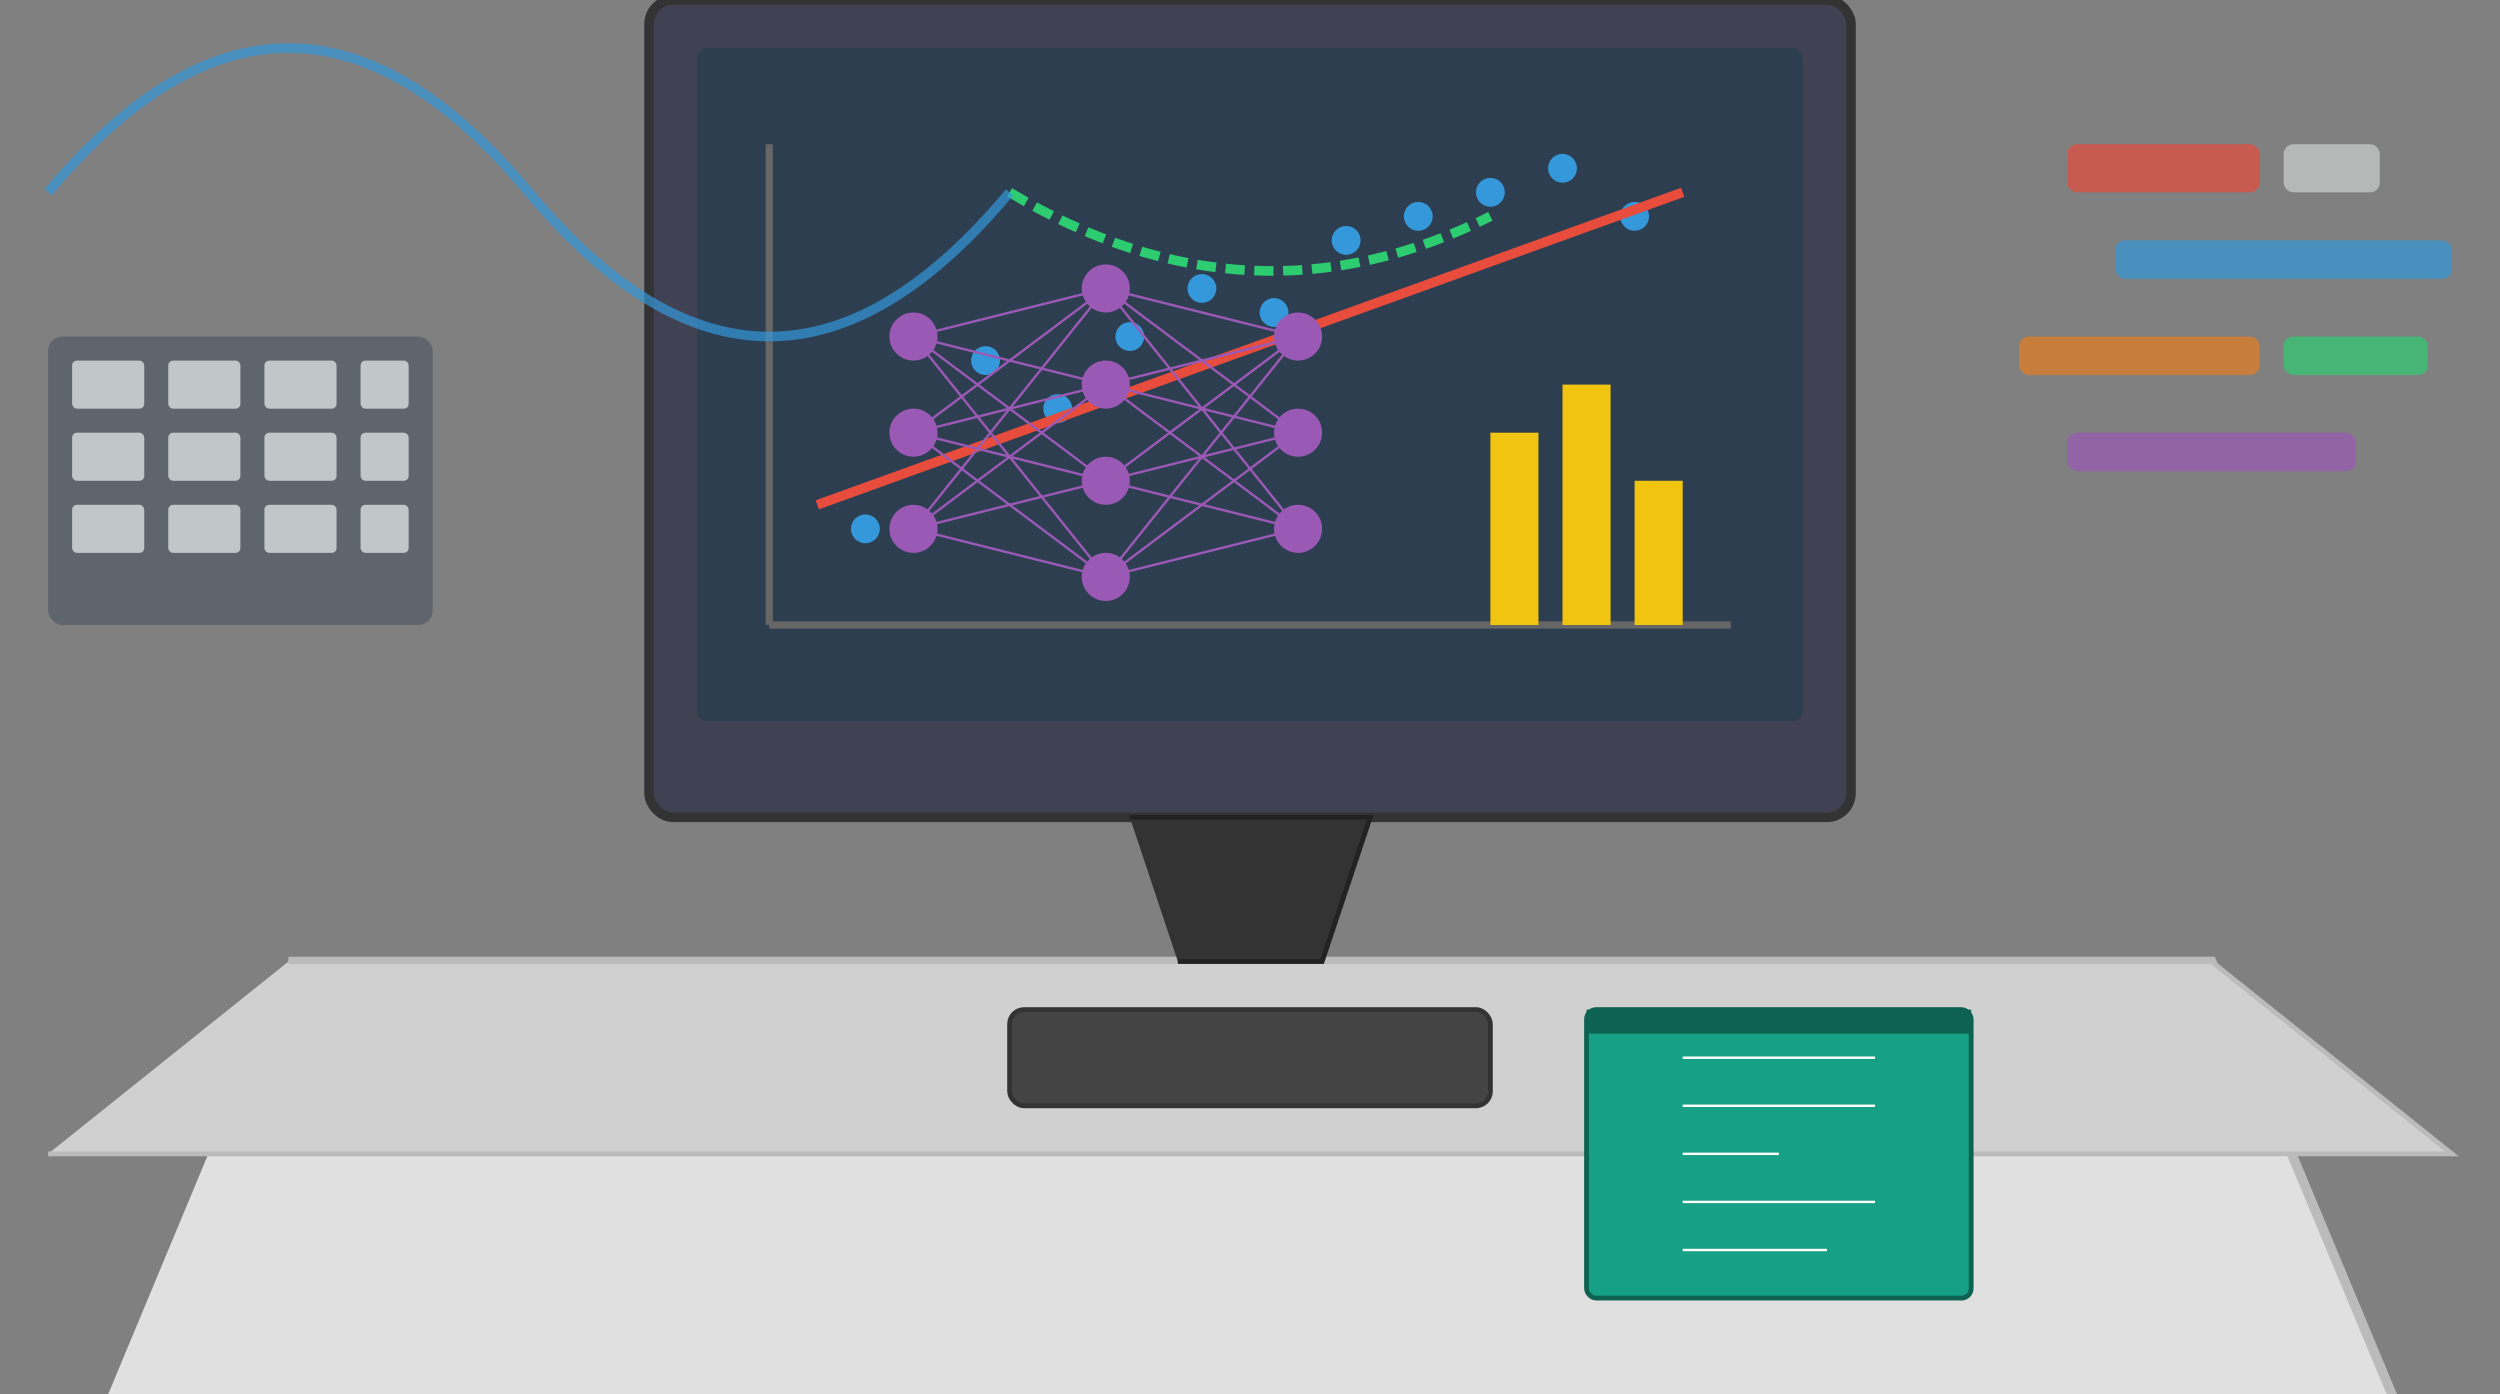 <svg xmlns="http://www.w3.org/2000/svg" viewBox="140 200 520 290">
  <rect x="140" y="200" width="520" height="290" fill="#808080" stroke="none"/>
  <!-- Floor/Ground line -->
  <line x1="150" y1="520" x2="650" y2="520" stroke="#333" stroke-width="3"/>
  
  <!-- Desk -->
  <path d="M200,400 L600,400 L650,520 L150,520" fill="#e0e0e0" stroke="#bbb" stroke-width="2"/>
  <path d="M200,400 L600,400 L650,440 L150,440" fill="#d0d0d0" stroke="#bbb" stroke-width="1"/>
  
  <!-- Monitor -->
  <rect x="275" y="200" width="250" height="170" rx="5" ry="5" fill="#404254" stroke="#333" stroke-width="2"/>
  <rect x="285" y="210" width="230" height="140" rx="2" ry="2" fill="#2d3e50"/>
  
  <!-- Monitor Stand -->
  <path d="M375,370 L425,370 L415,400 L385,400" fill="#333" stroke="#222" stroke-width="1"/>
  
  <!-- ML/Statistics Visualization on Screen -->
  
  <!-- Coordinate System -->
  <line x1="300" y1="330" x2="500" y2="330" stroke="#666" stroke-width="1.5"/>
  <line x1="300" y1="330" x2="300" y2="230" stroke="#666" stroke-width="1.5"/>
  
  <!-- Scatter Plot Points -->
  <circle cx="320" cy="310" r="3" fill="#3498db"/>
  <circle cx="330" cy="290" r="3" fill="#3498db"/>
  <circle cx="345" cy="275" r="3" fill="#3498db"/>
  <circle cx="360" cy="285" r="3" fill="#3498db"/>
  <circle cx="375" cy="270" r="3" fill="#3498db"/>
  <circle cx="390" cy="260" r="3" fill="#3498db"/>
  <circle cx="405" cy="265" r="3" fill="#3498db"/>
  <circle cx="420" cy="250" r="3" fill="#3498db"/>
  <circle cx="435" cy="245" r="3" fill="#3498db"/>
  <circle cx="450" cy="240" r="3" fill="#3498db"/>
  <circle cx="465" cy="235" r="3" fill="#3498db"/>
  <circle cx="480" cy="245" r="3" fill="#3498db"/>
  
  <!-- Regression Line -->
  <line x1="310" y1="305" x2="490" y2="240" stroke="#e74c3c" stroke-width="2"/>
  
  <!-- Decision Boundary -->
  <path d="M350,240 Q400,270 450,245" stroke="#2ecc71" stroke-width="2" fill="none" stroke-dasharray="4,2"/>
  
  <!-- Neural Network Visualization -->
  <!-- Input Layer -->
  <circle cx="330" cy="270" r="5" fill="#9b59b6"/>
  <circle cx="330" cy="290" r="5" fill="#9b59b6"/>
  <circle cx="330" cy="310" r="5" fill="#9b59b6"/>
  
  <!-- Hidden Layer -->
  <circle cx="370" cy="260" r="5" fill="#9b59b6"/>
  <circle cx="370" cy="280" r="5" fill="#9b59b6"/>
  <circle cx="370" cy="300" r="5" fill="#9b59b6"/>
  <circle cx="370" cy="320" r="5" fill="#9b59b6"/>
  
  <!-- Output Layer -->
  <circle cx="410" cy="270" r="5" fill="#9b59b6"/>
  <circle cx="410" cy="290" r="5" fill="#9b59b6"/>
  <circle cx="410" cy="310" r="5" fill="#9b59b6"/>
  
  <!-- Connections -->
  <!-- Input to Hidden -->
  <line x1="330" y1="270" x2="370" y2="260" stroke="#9b59b6" stroke-width="0.5"/>
  <line x1="330" y1="270" x2="370" y2="280" stroke="#9b59b6" stroke-width="0.5"/>
  <line x1="330" y1="270" x2="370" y2="300" stroke="#9b59b6" stroke-width="0.5"/>
  <line x1="330" y1="270" x2="370" y2="320" stroke="#9b59b6" stroke-width="0.5"/>
  
  <line x1="330" y1="290" x2="370" y2="260" stroke="#9b59b6" stroke-width="0.5"/>
  <line x1="330" y1="290" x2="370" y2="280" stroke="#9b59b6" stroke-width="0.5"/>
  <line x1="330" y1="290" x2="370" y2="300" stroke="#9b59b6" stroke-width="0.5"/>
  <line x1="330" y1="290" x2="370" y2="320" stroke="#9b59b6" stroke-width="0.5"/>
  
  <line x1="330" y1="310" x2="370" y2="260" stroke="#9b59b6" stroke-width="0.5"/>
  <line x1="330" y1="310" x2="370" y2="280" stroke="#9b59b6" stroke-width="0.5"/>
  <line x1="330" y1="310" x2="370" y2="300" stroke="#9b59b6" stroke-width="0.5"/>
  <line x1="330" y1="310" x2="370" y2="320" stroke="#9b59b6" stroke-width="0.5"/>
  
  <!-- Hidden to Output -->
  <line x1="370" y1="260" x2="410" y2="270" stroke="#9b59b6" stroke-width="0.5"/>
  <line x1="370" y1="260" x2="410" y2="290" stroke="#9b59b6" stroke-width="0.5"/>
  <line x1="370" y1="260" x2="410" y2="310" stroke="#9b59b6" stroke-width="0.5"/>
  
  <line x1="370" y1="280" x2="410" y2="270" stroke="#9b59b6" stroke-width="0.5"/>
  <line x1="370" y1="280" x2="410" y2="290" stroke="#9b59b6" stroke-width="0.5"/>
  <line x1="370" y1="280" x2="410" y2="310" stroke="#9b59b6" stroke-width="0.5"/>
  
  <line x1="370" y1="300" x2="410" y2="270" stroke="#9b59b6" stroke-width="0.5"/>
  <line x1="370" y1="300" x2="410" y2="290" stroke="#9b59b6" stroke-width="0.5"/>
  <line x1="370" y1="300" x2="410" y2="310" stroke="#9b59b6" stroke-width="0.5"/>
  
  <line x1="370" y1="320" x2="410" y2="270" stroke="#9b59b6" stroke-width="0.5"/>
  <line x1="370" y1="320" x2="410" y2="290" stroke="#9b59b6" stroke-width="0.5"/>
  <line x1="370" y1="320" x2="410" y2="310" stroke="#9b59b6" stroke-width="0.5"/>
  
  <!-- Bar Chart -->
  <rect x="450" y="290" width="10" height="40" fill="#f1c40f"/>
  <rect x="465" y="280" width="10" height="50" fill="#f1c40f"/>
  <rect x="480" y="300" width="10" height="30" fill="#f1c40f"/>
  
  <!-- Floating Elements (Statistics/ML-themed) -->
  <!-- Probability Curve -->
  <path d="M150,240 Q200,180 250,240" fill="none" stroke="#3498db" stroke-width="2" opacity="0.7"/>
  <path d="M250,240 Q300,300 350,240" fill="none" stroke="#3498db" stroke-width="2" opacity="0.7"/>
  
  <!-- Matrix -->
  <rect x="150" y="270" width="80" height="60" fill="#2c3e50" opacity="0.4" rx="3" ry="3"/>
  <rect x="155" y="275" width="15" height="10" fill="#ecf0f1" opacity="0.7" rx="1" ry="1"/>
  <rect x="175" y="275" width="15" height="10" fill="#ecf0f1" opacity="0.7" rx="1" ry="1"/>
  <rect x="195" y="275" width="15" height="10" fill="#ecf0f1" opacity="0.7" rx="1" ry="1"/>
  <rect x="215" y="275" width="10" height="10" fill="#ecf0f1" opacity="0.7" rx="1" ry="1"/>
  
  <rect x="155" y="290" width="15" height="10" fill="#ecf0f1" opacity="0.7" rx="1" ry="1"/>
  <rect x="175" y="290" width="15" height="10" fill="#ecf0f1" opacity="0.7" rx="1" ry="1"/>
  <rect x="195" y="290" width="15" height="10" fill="#ecf0f1" opacity="0.7" rx="1" ry="1"/>
  <rect x="215" y="290" width="10" height="10" fill="#ecf0f1" opacity="0.7" rx="1" ry="1"/>
  
  <rect x="155" y="305" width="15" height="10" fill="#ecf0f1" opacity="0.7" rx="1" ry="1"/>
  <rect x="175" y="305" width="15" height="10" fill="#ecf0f1" opacity="0.7" rx="1" ry="1"/>
  <rect x="195" y="305" width="15" height="10" fill="#ecf0f1" opacity="0.7" rx="1" ry="1"/>
  <rect x="215" y="305" width="10" height="10" fill="#ecf0f1" opacity="0.7" rx="1" ry="1"/>
  
  <!-- ML Formula/Equation -->
  <rect x="570" y="230" width="40" height="10" rx="2" ry="2" fill="#e74c3c" opacity="0.7"/>
  <rect x="615" y="230" width="20" height="10" rx="2" ry="2" fill="#ecf0f1" opacity="0.5"/>
  <rect x="580" y="250" width="70" height="8" rx="2" ry="2" fill="#3498db" opacity="0.7"/>
  <rect x="560" y="270" width="50" height="8" rx="2" ry="2" fill="#e67e22" opacity="0.7"/>
  <rect x="615" y="270" width="30" height="8" rx="2" ry="2" fill="#2ecc71" opacity="0.7"/>
  <rect x="570" y="290" width="60" height="8" rx="2" ry="2" fill="#9b59b6" opacity="0.7"/>
  
  <!-- Keyboard -->
  <rect x="350" y="410" width="100" height="20" rx="3" ry="3" fill="#444" stroke="#333" stroke-width="1"/>
  
  <!-- Notebook -->
  <rect x="470" y="410" width="80" height="60" fill="#16a085" stroke="#0e6251" stroke-width="1" rx="2" ry="2"/>
  <rect x="470" y="410" width="80" height="5" fill="#0e6251"/>
  <line x1="490" y1="420" x2="530" y2="420" stroke="#fff" stroke-width="0.5"/>
  <line x1="490" y1="430" x2="530" y2="430" stroke="#fff" stroke-width="0.5"/>
  <line x1="490" y1="440" x2="510" y2="440" stroke="#fff" stroke-width="0.5"/>
  <line x1="490" y1="450" x2="530" y2="450" stroke="#fff" stroke-width="0.5"/>
  <line x1="490" y1="460" x2="520" y2="460" stroke="#fff" stroke-width="0.5"/>
</svg>
